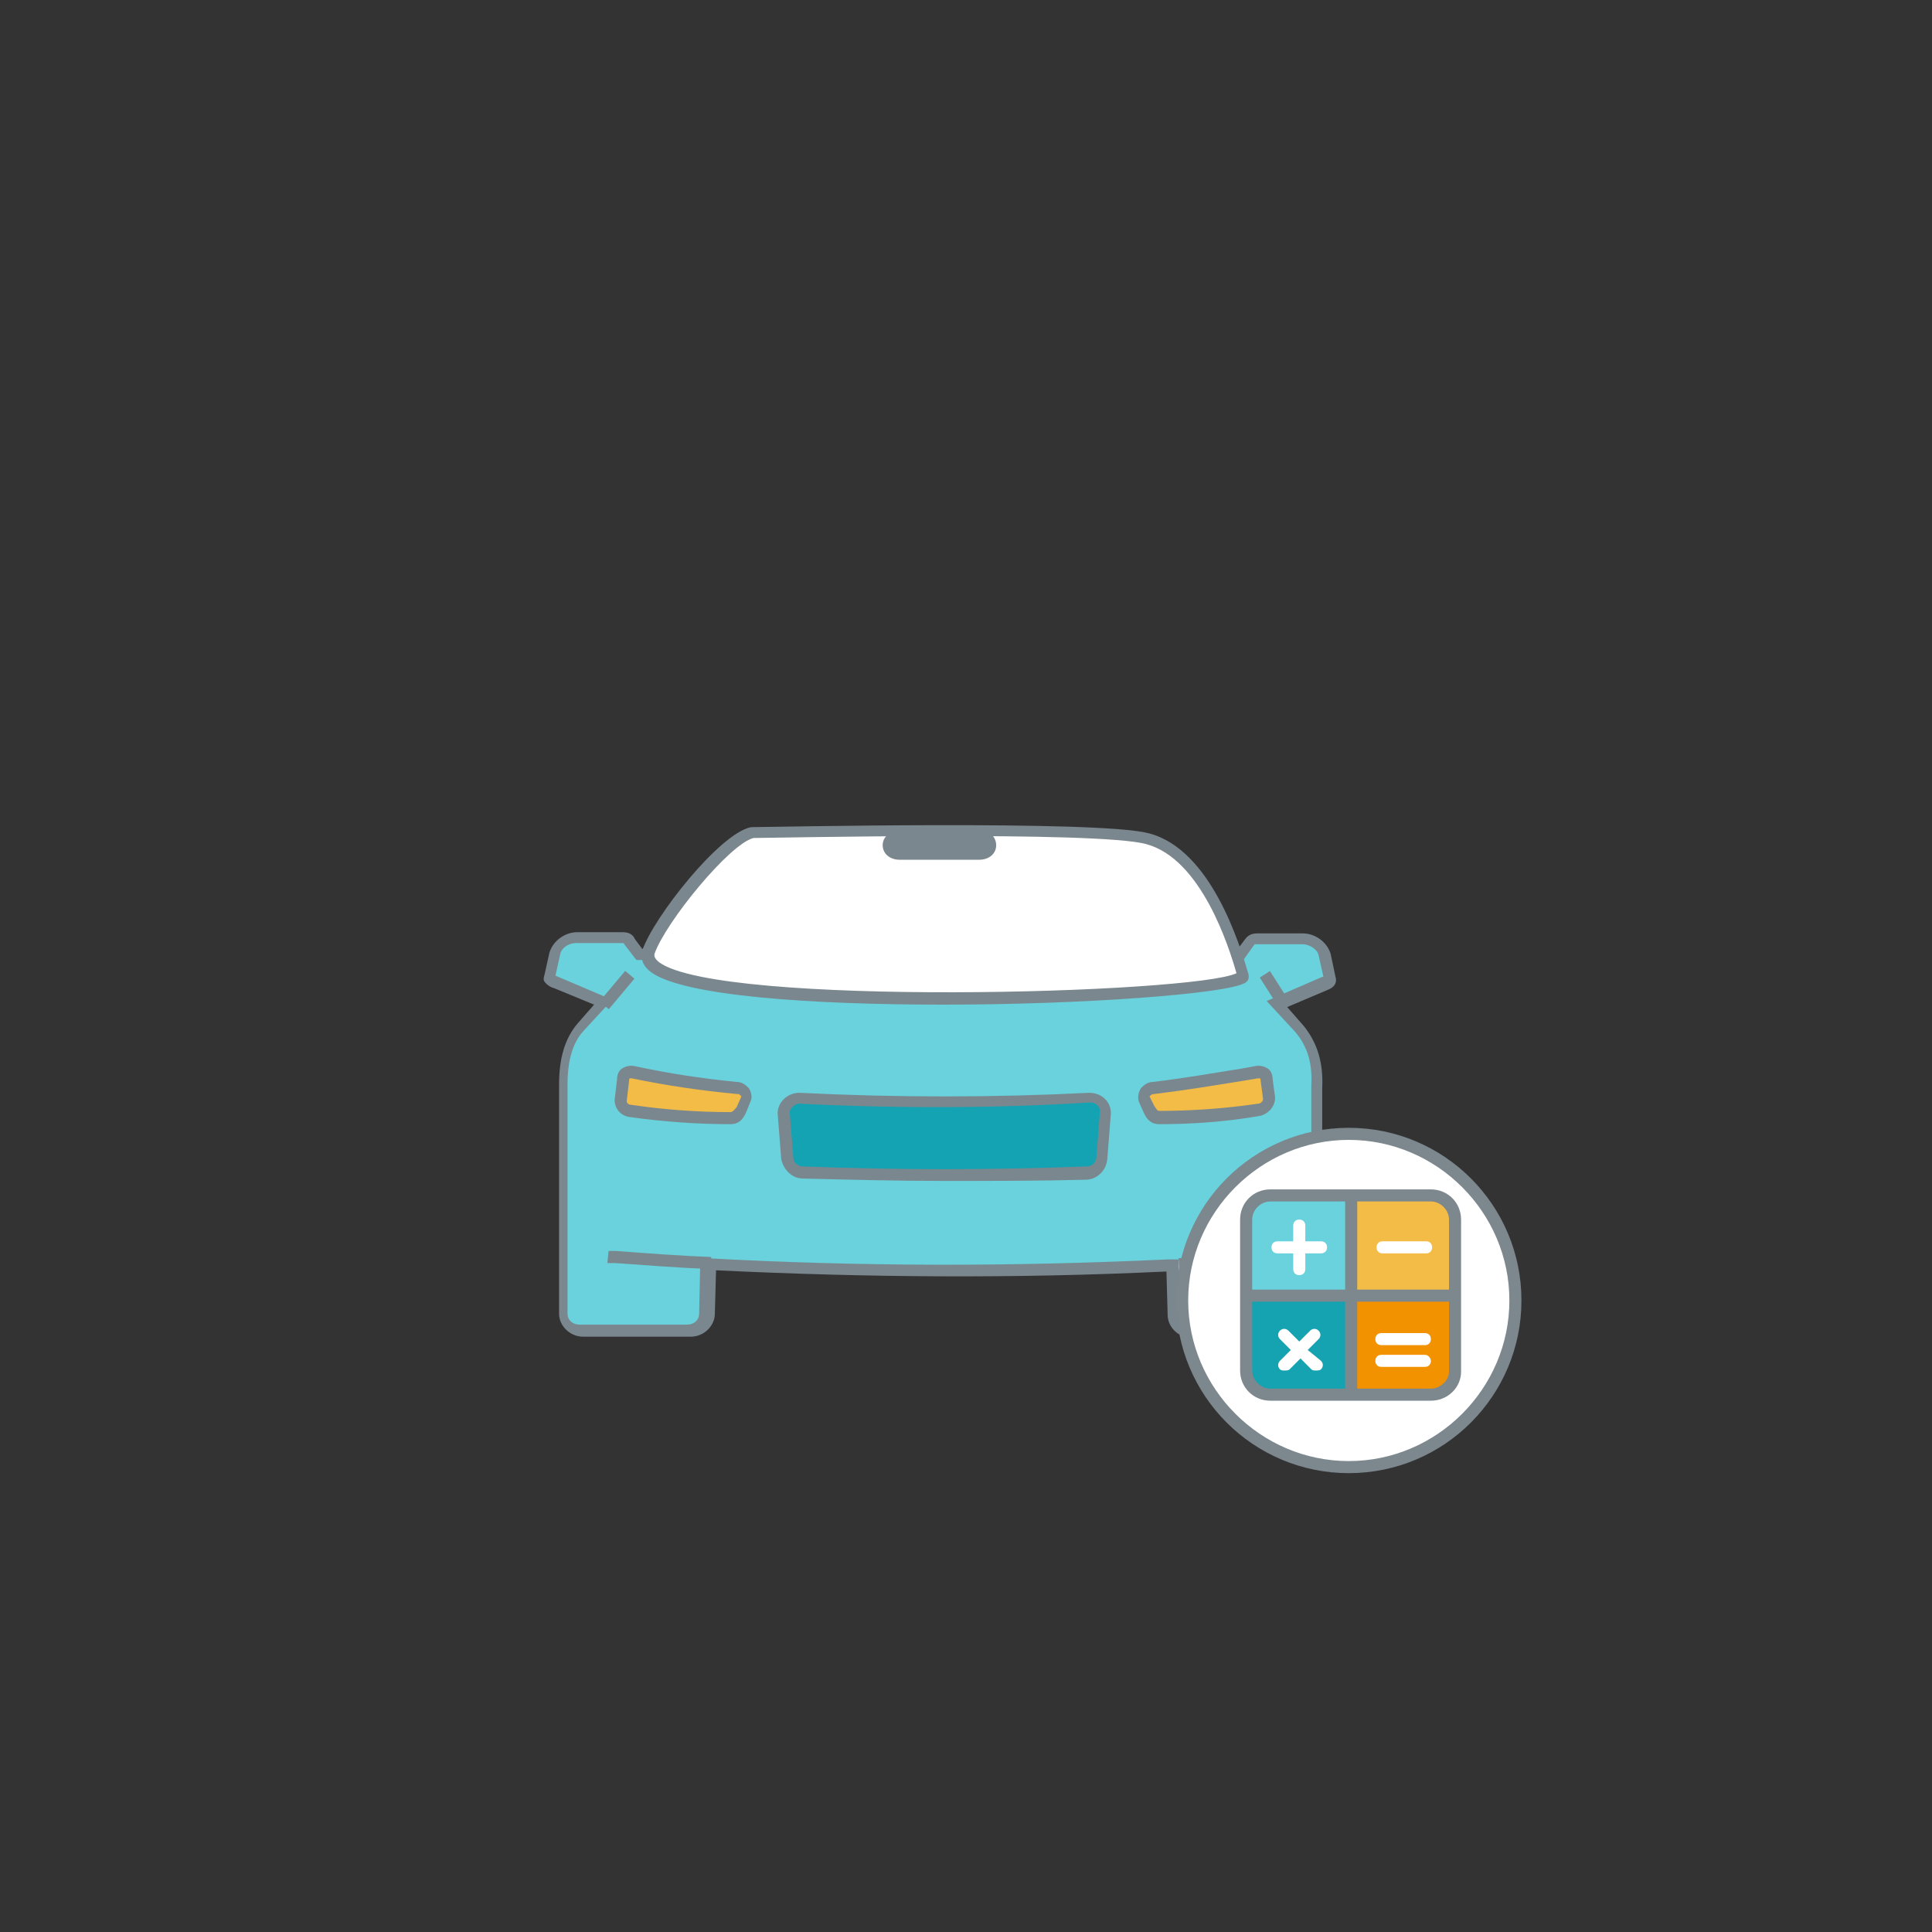 <?xml version="1.0" encoding="utf-8"?>
<svg version="1.1" id="Layer_1" xmlns="http://www.w3.org/2000/svg" xmlns:xlink="http://www.w3.org/1999/xlink" x="0" y="0" viewBox="0 0 160 160" style="enable-background:new 0 0 160 160;" xml:space="preserve">
  <rect x="0" y="0" width="160" height="160" fill="#333333" stroke="none"/>
  <style type="text/css">
    .st0{fill:none;} .st1{fill:#69D2DC;} .st2{fill:#7B878E;} .st3{fill:#FFFFFF;} .st4{fill:#F2BC47;} .st5{fill:#14A3B2;} .st6{fill:#7C878E;} .st7{fill:#15A3B2;} .st8{fill:#F39200;} .st9{display:none;}
  </style>
  <g>
    <g>
      <path class="st0" d="M58.8,104.7l-0.1,4.1c0,0.8-0.7,1.4-1.5,1.4h-8.9c-0.8,0-1.5-0.6-1.5-1.4v-19c0-1.9,0.4-3.5,1.4-4.7l1.9-2.1 l-4-1.7c-0.3-0.1-0.5-0.2-0.4-0.5l0.4-1.9c0.2-0.7,1-1.3,1.8-1.3h3.8c0.3,0,0.5,0.1,0.6,0.3l0.8,1.1h0.4l5.9-8.3 c0.3-0.4,1-1.1,2.3-1.2c11.5-0.7,20.8-0.7,32.4,0c1.3,0.2,2,0.8,2.3,1.2l5.9,8.3h0.4l0.8-1.1c0.1-0.2,0.3-0.3,0.6-0.3h3.8 c0.8,0,1.6,0.6,1.8,1.3l0.4,1.9c0.1,0.3-0.1,0.4-0.4,0.5l-4,1.7l1.9,2.1c1,1.2,1.5,2.7,1.4,4.7v19c0,0.8-0.7,1.4-1.5,1.4h-8.9 c-0.8,0-1.5-0.6-1.5-1.4l-0.1-4.1C84.4,105.4,72,105.4,58.8,104.7"/>
    </g>
    <g>
      <path class="st1" d="M58.8,104.7l-0.1,4.1c0,0.8-0.7,1.4-1.5,1.4h-8.9c-0.8,0-1.5-0.6-1.5-1.4v-19c0-1.9,0.4-3.5,1.4-4.7l1.9-2.1 l-4-1.7c-0.3-0.1-0.5-0.2-0.4-0.5l0.4-1.9c0.2-0.7,1-1.3,1.8-1.3h3.8c0.3,0,0.5,0.1,0.6,0.3l0.8,1.1h0.4l6.3-7.8 c0.3-0.4,0.7-1.5,2-1.6c11.5-0.7,20.8-0.7,32.4,0c1.3,0.2,2,0.8,2.3,1.2l5.9,8.3h0.4l0.8-1.1c0.1-0.2,0.3-0.3,0.6-0.3h3.8 c0.8,0,1.6,0.6,1.8,1.3l0.4,1.9c0.1,0.3-0.1,0.4-0.4,0.5l-4,1.7l1.9,2.1c1,1.2,1.5,2.7,1.4,4.7v19c0,0.8-0.7,1.4-1.5,1.4h-8.9 c-0.8,0-1.5-0.6-1.5-1.4l-0.1-4.1C84.4,105.4,72,105.4,58.8,104.7"/>
      <path class="st2" d="M107.6,110.8h-8.9c-1.1,0-2-0.9-2-1.9l-0.1-3.6c-12.6,0.6-24.8,0.5-37.3-0.1l-0.1,3.6c0,1-0.9,1.9-2,1.9h-8.9 c-1.1,0-2-0.9-2-1.9v-19c0-2.2,0.5-3.8,1.5-5l1.4-1.6l-3.4-1.4c-0.1,0-0.5-0.2-0.7-0.5c-0.1-0.1-0.1-0.3,0-0.6l0.4-1.8 c0.3-1,1.3-1.7,2.3-1.7h3.8c0.7,0,0.9,0.4,1,0.6l0.6,0.8l6.1-7.6c0,0,0.1-0.1,0.1-0.2c0.3-0.5,0.9-1.5,2.2-1.6 c11.5-0.7,20.9-0.7,32.5,0c1.7,0.3,2.4,1.1,2.7,1.4l5.7,8l0.6-0.8c0.1-0.1,0.3-0.5,1-0.5h3.8c1,0,2,0.7,2.3,1.7l0.4,1.9 c0.1,0.3,0.1,0.8-0.7,1.1l-3.3,1.4l1.4,1.6c1.1,1.4,1.6,3,1.5,5.1l0,19C109.6,109.9,108.7,110.8,107.6,110.8z M97.6,104.3l0.1,4.6 c0,0.5,0.4,0.9,1,0.9h8.9c0.6,0,1-0.4,1-0.9v-19c0.1-1.8-0.3-3.2-1.3-4.4l-2.4-2.6l4.6-2c0,0,0.1,0,0.1,0l-0.4-1.8 c-0.1-0.5-0.8-0.9-1.3-0.9h-3.8c-0.1,0-0.2,0-0.2,0l-1,1.4h-0.9l-6-8.5c-0.2-0.2-0.7-0.8-2-1c-11.5-0.7-20.9-0.7-32.3,0 c-0.8,0.1-1.2,0.6-1.4,1.1c-0.1,0.1-0.1,0.2-0.2,0.3l-6.5,8h-0.9l-1-1.3c0-0.1-0.1-0.1-0.2-0.1h-3.8c-0.6,0-1.2,0.4-1.3,0.9 l-0.4,1.8c0,0,0,0,0,0l4.7,2l-2.4,2.6c-0.9,1-1.3,2.5-1.3,4.4v19c0,0.5,0.4,0.9,1,0.9h8.9c0.6,0,1-0.4,1-0.9l0.1-4.6l0.5,0 c12.8,0.7,25.3,0.7,38.2,0.1L97.6,104.3z M109.7,81.1C109.7,81.1,109.7,81.1,109.7,81.1L109.7,81.1z"/>
    </g>
    <g>
      <path class="st0" d="M62.3,68.9c0,0,28.5-0.6,32.7,0.5c5,1.3,7.4,9.4,7.9,11.3s-51.1,3.8-49.2-1.9C54.6,76.1,60.1,69.4,62.3,68.9"/>
    </g>
    <g>
      <path class="st3" d="M62.3,68.9c0,0,28.5-0.6,32.7,0.5c5,1.3,7.4,9.4,7.9,11.3s-51.1,3.8-49.2-1.9C54.6,76.1,60.1,69.4,62.3,68.9"/>
      <path class="st2" d="M78.1,83.2c-10.8,0-21.5-0.7-24.2-2.7c-0.9-0.7-0.8-1.4-0.7-1.8c0.9-2.7,6.4-9.7,9-10.2l0.1,0 c1.2,0,28.6-0.6,32.8,0.5c5.2,1.3,7.6,9.3,8.3,11.7c0,0.1,0.1,0.5-0.3,0.7C101.6,82.3,89.8,83.2,78.1,83.2z M62.4,69.4 c-2,0.5-7.3,7-8.2,9.6c0,0.1-0.1,0.3,0.4,0.7c5.1,3.7,44.2,2.6,47.8,0.9c-0.6-2.1-2.9-9.5-7.5-10.7C90.9,68.8,63.8,69.4,62.4,69.4 z"/>
    </g>
    <g>
      <path class="st2" d="M58.9,105.1c-2.6-0.1-5.2-0.3-8-0.5l-0.6,0l0.1-1l0.6,0c2.7,0.2,5.3,0.4,7.9,0.5L58.9,105.1z"/>
    </g>
    <g>
      <path class="st0" d="M52.5,88.8c2.9,0.6,5.6,1,8.5,1.3c0.5,0,0.9,0.5,0.8,0.9l-0.4,0.9c-0.2,0.4-0.5,0.7-0.9,0.7 c-2.7,0-5.5-0.2-8.3-0.6c-0.5-0.1-0.8-0.5-0.8-0.9l0.2-1.6C51.6,89,52,88.7,52.5,88.8"/>
    </g>
    <g>
      <path class="st4" d="M52.5,88.8c2.9,0.6,5.6,1,8.5,1.3c0.5,0,0.9,0.5,0.8,0.9l-0.4,0.9c-0.2,0.4-0.5,0.7-0.9,0.7 c-2.7,0-5.5-0.2-8.3-0.6c-0.5-0.1-0.8-0.5-0.8-0.9l0.2-1.6C51.6,89,52,88.7,52.5,88.8z"/>
      <path class="st2" d="M60.5,93.1c-2.7,0-5.6-0.2-8.4-0.6c-0.7-0.1-1.2-0.7-1.2-1.4l0.2-1.7c0-0.3,0.1-0.7,0.4-0.9 c0.3-0.2,0.7-0.3,1.1-0.2l0,0c2.8,0.6,5.4,1,8.4,1.3c0.4,0,0.7,0.2,1,0.5c0.2,0.3,0.3,0.7,0.2,1l-0.4,1 C61.5,92.8,61.1,93.1,60.5,93.1z M52.3,89.3c-0.1,0-0.1,0-0.1,0c-0.1,0-0.1,0.1-0.1,0.2l-0.2,1.7c0,0.1,0.1,0.3,0.4,0.3 c2.7,0.4,5.5,0.6,8.2,0.6c0.2,0,0.4-0.3,0.5-0.4l0.4-0.9c0,0,0,0-0.1-0.1c-0.1-0.1-0.1-0.1-0.3-0.1C57.9,90.3,55.2,89.9,52.3,89.3 C52.4,89.3,52.3,89.3,52.3,89.3z"/>
    </g>
    <g>
      <path transform="matrix(0.643 -0.766 0.766 0.643 -44.54 68.37)" class="st2" d="M49.4 81.5H52.7V82.5H49.4z"/>
    </g>
    <g>
      <path class="st2" d="M97.7,105.2l-0.1-1c2.8-0.2,5.6-0.4,8.5-0.6l0.1,1C103.3,104.8,100.5,105,97.7,105.2z"/>
    </g>
    <g>
      <path class="st0" d="M104,88.8c-2.9,0.5-5.6,1-8.5,1.3c-0.5,0-0.9,0.5-0.8,0.9l0.4,0.9c0.2,0.4,0.5,0.7,0.9,0.7 c2.7,0,5.5-0.2,8.3-0.6c0.5-0.1,0.8-0.5,0.8-0.9l-0.2-1.6C104.9,89,104.5,88.7,104,88.8"/>
    </g>
    <g>
      <path class="st4" d="M104,88.8c-2.9,0.5-5.6,1-8.5,1.3c-0.5,0-0.9,0.5-0.8,0.9l0.4,0.9c0.2,0.4,0.5,0.7,0.9,0.7 c2.7,0,5.5-0.2,8.3-0.6c0.5-0.1,0.8-0.5,0.8-0.9l-0.2-1.6C104.9,89,104.5,88.7,104,88.8z"/>
      <path class="st2" d="M96,93.1c-0.6,0-1-0.3-1.3-1l-0.4-0.9c-0.1-0.4,0-0.8,0.2-1.1c0.3-0.3,0.6-0.5,1-0.5c2.5-0.3,4.8-0.7,7.3-1.1 l1.1-0.2c0.4-0.1,0.8,0,1.1,0.2c0.3,0.2,0.4,0.6,0.4,0.9l0.2,1.5c0,0.7-0.5,1.3-1.2,1.5C101.6,92.9,98.7,93.1,96,93.1z M104.2,89.3C104.2,89.3,104.1,89.3,104.2,89.3l-1.2,0.2c-2.5,0.4-4.9,0.8-7.4,1.1c-0.2,0-0.3,0.1-0.3,0.1 c-0.1,0.1-0.1,0.1-0.1,0.1l0.4,0.8c0.1,0.1,0.2,0.4,0.4,0.4c2.7,0,5.5-0.2,8.2-0.6c0.2,0,0.4-0.2,0.4-0.4l-0.2-1.5 c0-0.1,0-0.2-0.1-0.2C104.3,89.3,104.2,89.3,104.2,89.3z"/>
    </g>
    <g>
      <path transform="matrix(0.844 -0.537 0.537 0.844 -27.436 69.345)" class="st2" d="M104.9 80.5H105.9V83.1H104.9z"/>
    </g>
    <g>
      <path class="st0" d="M66.2,90.9c8,0.4,16.1,0.4,24.1,0c0.7,0,1.3,0.5,1.3,1.2l-0.3,3.8c-0.1,0.7-0.6,1.2-1.3,1.2 c-7.9,0.3-15.8,0.3-23.5,0c-0.7,0-1.2-0.5-1.3-1.2l-0.3-3.8C64.9,91.5,65.5,90.9,66.2,90.9"/>
    </g>
    <g>
      <path class="st5" d="M66.2,90.9c8,0.4,16.1,0.4,24.1,0c0.7,0,1.3,0.5,1.3,1.2l-0.3,3.8c-0.1,0.7-0.6,1.2-1.3,1.2 c-7.9,0.3-15.8,0.3-23.5,0c-0.7,0-1.2-0.5-1.3-1.2l-0.3-3.8C64.9,91.5,65.5,90.9,66.2,90.9z"/>
      <path class="st2" d="M78.2,97.8c-3.9,0-7.8-0.1-11.7-0.2c0,0,0,0,0,0c-0.9,0-1.6-0.7-1.8-1.6l-0.3-3.8c0-0.9,0.8-1.7,1.8-1.7l0,0 c8,0.4,16.1,0.4,24,0c0,0,0,0,0,0c1,0,1.8,0.7,1.8,1.7l-0.3,3.8c-0.1,1-0.9,1.7-1.8,1.7C86.1,97.8,82.1,97.8,78.2,97.8z M66.2,91.4c-0.4,0-0.8,0.4-0.8,0.7l0.3,3.8c0,0.3,0.3,0.7,0.8,0.7c7.7,0.3,15.6,0.3,23.5,0c0.5,0,0.8-0.4,0.8-0.8l0.3-3.8 c0-0.4-0.4-0.7-0.8-0.7C82.3,91.8,74.2,91.8,66.2,91.4z"/>
    </g>
    <g>
      <path class="st2" d="M82.5,70c0,0.7-0.6,1.2-1.4,1.2h-6.6c-0.8,0-1.4-0.5-1.4-1.2s0.6-1.2,1.4-1.2h6.6 C81.9,68.7,82.5,69.3,82.5,70"/>
    </g>
  </g>
  <g>
    <g>
      <path class="st3" d="M97.9,107.7c0,7.6,6.2,13.8,13.8,13.8c7.6,0,13.8-6.2,13.8-13.8c0-7.6-6.2-13.8-13.8-13.8 C104.1,93.9,97.9,100.1,97.9,107.7z"/>
      <path class="st6" d="M111.7,122c-7.9,0-14.3-6.4-14.3-14.3s6.4-14.3,14.3-14.3s14.3,6.4,14.3,14.3S119.6,122,111.7,122z M111.7,94.4c-7.3,0-13.3,6-13.3,13.3s6,13.3,13.3,13.3s13.3-6,13.3-13.3S119,94.4,111.7,94.4z"/>
    </g>
    <g>
      <path class="st1" d="M110.9,107.7h-6.4c-0.5,0-1-0.4-1-1v-6.5c0-0.5,0.5-1,1-1h6.4c0.6,0,1,0.5,1,1v6.5 C111.9,107.3,111.5,107.7,110.9,107.7z"/>
    </g>
    <g>
      <path class="st4" d="M119.3,107.7h-6.4c-0.6,0-1-0.4-1-1v-6.5c0-0.5,0.4-1,1-1h6.4c0.5,0,1,0.5,1,1v6.5 C120.3,107.3,119.8,107.7,119.3,107.7z"/>
    </g>
    <g>
      <path class="st7" d="M110.9,115.5h-6.4c-0.5,0-1-0.4-1-1V108c0-0.6,0.5-1,1-1h6.4c0.6,0,1,0.4,1,1v6.5 C111.9,115.1,111.5,115.5,110.9,115.5z"/>
    </g>
    <g>
      <path class="st8" d="M119.3,115.5h-6.4c-0.6,0-1-0.4-1-1V108c0-0.6,0.4-1,1-1h6.4c0.5,0,1,0.4,1,1v6.5 C120.3,115.1,119.8,115.5,119.3,115.5z"/>
    </g>
    <g>
      <path class="st6" d="M112.2,109.9L112.2,109.9L112.2,109.9L112.2,109.9z"/>
    </g>
    <g>
      <path class="st3" d="M105.8,103.8h1.3v1.3c0,0.3,0.2,0.5,0.5,0.5s0.5-0.2,0.5-0.5v-1.3h1.3c0.3,0,0.5-0.2,0.5-0.5 s-0.2-0.5-0.5-0.5h-1.3v-1.3c0-0.3-0.2-0.5-0.5-0.5s-0.5,0.2-0.5,0.5v1.3h-1.3c-0.3,0-0.5,0.2-0.5,0.5S105.5,103.8,105.8,103.8z"/>
    </g>
    <g>
      <path class="st3" d="M114.5,103.8h3.6c0.3,0,0.5-0.2,0.5-0.5s-0.2-0.5-0.5-0.5h-3.6c-0.3,0-0.5,0.2-0.5,0.5 S114.2,103.8,114.5,103.8z"/>
    </g>
    <g>
      <path class="st3" d="M108.3,111.8l0.9-0.9c0.2-0.2,0.2-0.5,0-0.7s-0.5-0.2-0.7,0l-0.9,0.9l-0.9-0.9c-0.2-0.2-0.5-0.2-0.7,0 s-0.2,0.5,0,0.7l0.9,0.9l-0.9,0.9c-0.2,0.2-0.2,0.5,0,0.7c0.1,0.1,0.2,0.1,0.4,0.1c0.1,0,0.3,0,0.4-0.1l0.9-0.9l0.9,0.9 c0.1,0.1,0.2,0.1,0.4,0.1c0.1,0,0.3,0,0.4-0.1c0.2-0.2,0.2-0.5,0-0.7L108.3,111.8z"/>
    </g>
    <g>
      <path class="st3" d="M118,110.4h-3.6c-0.3,0-0.5,0.2-0.5,0.5s0.2,0.5,0.5,0.5h3.6c0.3,0,0.5-0.2,0.5-0.5S118.3,110.4,118,110.4z"/>
    </g>
    <g>
      <path class="st3" d="M118,112.2h-3.6c-0.3,0-0.5,0.2-0.5,0.5s0.2,0.5,0.5,0.5h3.6c0.3,0,0.5-0.2,0.5-0.5 C118.5,112.5,118.3,112.2,118,112.2z"/>
    </g>
    <g>
      <path class="st6" d="M111.4 99H112.4V115.5H111.4z"/>
    </g>
    <g>
      <path class="st6" d="M103.2 106.8H120.7V107.8H103.2z"/>
    </g>
    <g>
      <path class="st6" d="M118.5,116h-13.3c-1.4,0-2.5-1.1-2.5-2.5V101c0-1.4,1.1-2.5,2.5-2.5h13.3c1.4,0,2.5,1.1,2.5,2.5v12.6 C121,114.9,119.9,116,118.5,116z M105.2,99.5c-0.8,0-1.5,0.7-1.5,1.5v12.5c0,0.8,0.7,1.5,1.5,1.5h13.3c0.8,0,1.5-0.7,1.5-1.4V101 c0-0.8-0.7-1.5-1.5-1.5H105.2z"/>
    </g>
  </g>
  <g id="Layer_24"/>
  <g id="Background_Farm"/>
  <g id="Layer_35"/>
  <g id="City"/>
  <g id="Layer_48"/>
  <g id="Layer_44"/>
  <g id="Layer_38"/>
  <g id="Layer_39"/>
  <g id="Layer_40"/>
  <g id="Layer_41"/>
  <g id="Layer_42"/>
  <g id="Layer_43"/>
  <g id="Layer_36"/>
  <g id="Layer_37"/>
  <g id="Bales_of_Hay" class="st9"/>
  <g id="Layer_3"/>
  <g id="Helicopter"/>
  <g id="Layer_7"/>
  <g id="Big_Truck" class="st9"/>
  <g id="Layer_6"/>
  <g id="Big_Truck_1_"/>
  <g id="Tractor"/>
  <g id="Layer_4" class="st9"/>
  <g id="Layer_11"/>
  <g id="Tractor_with_plough"/>
  <g id="Layer_20"/>
  <g id="Cement_Truck"/>
  <g id="DumpTruck"/>
  <g id="Car"/>
  <g id="Delivery_Van"/>
  <g id="Little_Truck"/>
  <g id="Sign_Post"/>
  <g id="Sun"/>
  <g id="Clouds"/>
  <g id="Wrench"/>
  <g id="Full_Maintenance_Lease"/>
  <g id="Operating_Lease"/>
  <g id="Managed_Maintenance"/>
  <g id="Layer_30"/>
  <g id="Layer_29"/>
  <g id="Sale_and_Lease_Back"/>
  <g id="Layer_31"/>
  <g id="Support"/>
  <g id="Layer_33"/>
  <g id="Layer_46"/>
  <g id="Layer_47"/>
  <g id="Layer_49"/>
  <g id="Layer_50"/>
  <g id="Layer_51"/>
  <g id="People"/>
  <g id="Layer_58">
    <g id="Layer_57"/>
  </g>
  <g id="Tie"/>
  <g id="Layer_53"/>
  <g id="shoes"/>
  <g id="Layer_56"/>
  <g id="Layer_59"/>
  <g id="affordability">
    <g>
      <g>
        <defs>
          <path id="SVGID_1_" d="M-640,181c41.3,0,74.9-33.6,74.9-74.7c0-41.2-33.7-74.7-74.9-74.7c-41.3,0-74.9,33.6-74.9,74.7 S-681.3,181-640,181z"/>
        </defs>
        <clipPath id="SVGID_2_">
          <use xlink:href="#SVGID_1_" style="overflow:visible;"/>
        </clipPath>
      </g>
    </g>
    <g>
      <g>
        <defs>
          <path id="SVGID_3_" d="M-330.7,181c41.3,0,74.9-33.6,74.9-74.7c0-41.2-33.7-74.7-74.9-74.7c-41.3,0-74.9,33.6-74.9,74.7 C-405.7,147.4-372,181-330.7,181z"/>
        </defs>
        <clipPath id="SVGID_4_">
          <use xlink:href="#SVGID_3_" style="overflow:visible;"/>
        </clipPath>
      </g>
    </g>
  </g>
  <g id="cash"/>
  <g id="Layer_64"/>
  <g id="Layer_61"/>
  <g id="Layer_63"/>
  <g id="Layer_62"/>
  <g id="Personal_Loan"/>
  <g id="Leisure"/>
  <g id="Calculator">
    <g>
      <g>
        <g>
          <defs>
            <path id="SVGID_5_" d="M-609.9,138.6c0,12.4,10.1,22.5,22.5,22.5s22.5-10.1,22.5-22.5s-10.1-22.5-22.5-22.5 C-599.8,116.1-609.9,126.2-609.9,138.6"/>
          </defs>
          <clipPath id="SVGID_6_">
            <use xlink:href="#SVGID_5_" style="overflow:visible;"/>
          </clipPath>
        </g>
      </g>
      <g>
        <g>
          <defs>
            <path id="SVGID_7_" d="M-588.7,138.7h-10.4c-0.9,0-1.6-0.7-1.6-1.6v-10.6c0-0.9,0.7-1.6,1.6-1.6h10.4c0.9,0,1.6,0.7,1.6,1.6 v10.6C-587.1,137.9-587.8,138.7-588.7,138.7"/>
          </defs>
          <clipPath id="SVGID_8_">
            <use xlink:href="#SVGID_7_" style="overflow:visible;"/>
          </clipPath>
        </g>
      </g>
      <g>
        <g>
          <defs>
            <path id="SVGID_9_" d="M-575.1,138.7h-10.4c-0.9,0-1.6-0.7-1.6-1.6v-10.6c0-0.9,0.7-1.6,1.6-1.6h10.4c0.9,0,1.6,0.7,1.6,1.6 v10.6C-573.5,137.9-574.2,138.7-575.1,138.7"/>
          </defs>
          <clipPath id="SVGID_10_">
            <use xlink:href="#SVGID_9_" style="overflow:visible;"/>
          </clipPath>
        </g>
      </g>
      <g>
        <g>
          <defs>
            <path id="SVGID_11_" d="M-588.7,151.4h-10.4c-0.9,0-1.6-0.7-1.6-1.6v-10.6c0-0.9,0.7-1.6,1.6-1.6h10.4c0.9,0,1.6,0.7,1.6,1.6 v10.6C-587.1,150.7-587.8,151.4-588.7,151.4"/>
          </defs>
          <clipPath id="SVGID_12_">
            <use xlink:href="#SVGID_11_" style="overflow:visible;"/>
          </clipPath>
        </g>
      </g>
      <g>
        <g>
          <defs>
            <path id="SVGID_13_" d="M-575.1,151.4h-10.4c-0.9,0-1.6-0.7-1.6-1.6v-10.6c0-0.9,0.7-1.6,1.6-1.6h10.4c0.9,0,1.6,0.7,1.6,1.6 v10.6C-573.5,150.7-574.2,151.4-575.1,151.4"/>
          </defs>
          <clipPath id="SVGID_14_">
            <use xlink:href="#SVGID_13_" style="overflow:visible;"/>
          </clipPath>
        </g>
      </g>
      <g>
        <g>
          <defs>
            <path id="SVGID_15_" d="M-586.7,142.2C-586.6,142.2-586.6,142.1-586.7,142.2L-586.7,142.2 C-586.6,142.2-586.6,142.2-586.7,142.2"/>
          </defs>
          <clipPath id="SVGID_16_">
            <use xlink:href="#SVGID_15_" style="overflow:visible;"/>
          </clipPath>
        </g>
      </g>
      <g>
        <g>
          <defs>
            <path id="SVGID_17_" d="M-597.2,132.3h2.1v2.1c0,0.5,0.4,0.8,0.8,0.8c0.5,0,0.8-0.4,0.8-0.8v-2.1h2.1c0.5,0,0.8-0.4,0.8-0.8 c0-0.5-0.4-0.8-0.8-0.8h-2.1v-2.1c0-0.5-0.4-0.8-0.8-0.8c-0.5,0-0.8,0.4-0.8,0.8v2.1h-2.1c-0.5,0-0.8,0.4-0.8,0.8 C-598,132-597.6,132.3-597.2,132.3"/>
          </defs>
          <clipPath id="SVGID_18_">
            <use xlink:href="#SVGID_17_" style="overflow:visible;"/>
          </clipPath>
        </g>
      </g>
      <g>
        <g>
          <defs>
            <path id="SVGID_19_" d="M-583,132.3h5.9c0.5,0,0.8-0.4,0.8-0.8c0-0.5-0.4-0.8-0.8-0.8h-5.9c-0.5,0-0.8,0.4-0.8,0.8 C-583.8,132-583.4,132.3-583,132.3"/>
          </defs>
          <clipPath id="SVGID_20_">
            <use xlink:href="#SVGID_19_" style="overflow:visible;"/>
          </clipPath>
        </g>
      </g>
      <g>
        <g>
          <defs>
            <path id="SVGID_21_" d="M-593.1,145.3l1.5-1.5c0.3-0.3,0.3-0.8,0-1.2c-0.3-0.3-0.8-0.3-1.2,0l-1.5,1.5l-1.5-1.5 c-0.3-0.3-0.8-0.3-1.2,0c-0.3,0.3-0.3,0.8,0,1.2l1.5,1.5l-1.5,1.5c-0.3,0.3-0.3,0.8,0,1.2c0.2,0.2,0.4,0.2,0.6,0.2 c0.2,0,0.4-0.1,0.6-0.2l1.5-1.5l1.5,1.5c0.2,0.2,0.4,0.2,0.6,0.2c0.2,0,0.4-0.1,0.6-0.2c0.3-0.3,0.3-0.8,0-1.2L-593.1,145.3z"/>
          </defs>
          <clipPath id="SVGID_22_">
            <use xlink:href="#SVGID_21_" style="overflow:visible;"/>
          </clipPath>
        </g>
      </g>
      <g>
        <g>
          <defs>
            <path id="SVGID_23_" d="M-577.1,143h-5.9c-0.5,0-0.8,0.4-0.8,0.8c0,0.5,0.4,0.8,0.8,0.8h5.9c0.5,0,0.8-0.4,0.8-0.8 C-576.3,143.3-576.7,143-577.1,143"/>
          </defs>
          <clipPath id="SVGID_24_">
            <use xlink:href="#SVGID_23_" style="overflow:visible;"/>
          </clipPath>
        </g>
      </g>
      <g>
        <g>
          <defs>
            <path id="SVGID_25_" d="M-577.1,146h-5.9c-0.5,0-0.8,0.4-0.8,0.8c0,0.5,0.4,0.8,0.8,0.8h5.9c0.5,0,0.8-0.4,0.8-0.8 S-576.7,146-577.1,146"/>
          </defs>
          <clipPath id="SVGID_26_">
            <use xlink:href="#SVGID_25_" style="overflow:visible;"/>
          </clipPath>
        </g>
      </g>
    </g>
    <g>
      <g>
        <g>
          <defs>
            <path id="SVGID_27_" d="M-300.7,138.6c0,12.4,10.1,22.5,22.5,22.5s22.5-10.1,22.5-22.5s-10.1-22.5-22.5-22.5 C-290.6,116.1-300.7,126.2-300.7,138.6"/>
          </defs>
          <clipPath id="SVGID_28_">
            <use xlink:href="#SVGID_27_" style="overflow:visible;"/>
          </clipPath>
        </g>
      </g>
      <g>
        <g>
          <defs>
            <path id="SVGID_29_" d="M-279.5,138.7h-10.4c-0.9,0-1.6-0.7-1.6-1.6v-10.6c0-0.9,0.7-1.6,1.6-1.6h10.4c0.9,0,1.6,0.7,1.6,1.6 v10.6C-277.8,137.9-278.6,138.7-279.5,138.7"/>
          </defs>
          <clipPath id="SVGID_30_">
            <use xlink:href="#SVGID_29_" style="overflow:visible;"/>
          </clipPath>
        </g>
      </g>
      <g>
        <g>
          <defs>
            <path id="SVGID_31_" d="M-265.8,138.7h-10.4c-0.9,0-1.6-0.7-1.6-1.6v-10.6c0-0.9,0.7-1.6,1.6-1.6h10.4c0.9,0,1.6,0.7,1.6,1.6 v10.6C-264.2,137.9-264.9,138.7-265.8,138.7"/>
          </defs>
          <clipPath id="SVGID_32_">
            <use xlink:href="#SVGID_31_" style="overflow:visible;"/>
          </clipPath>
        </g>
      </g>
      <g>
        <g>
          <defs>
            <path id="SVGID_33_" d="M-279.5,151.4h-10.4c-0.9,0-1.6-0.7-1.6-1.6v-10.6c0-0.9,0.7-1.6,1.6-1.6h10.4c0.9,0,1.6,0.7,1.6,1.6 v10.6C-277.8,150.7-278.6,151.4-279.5,151.4"/>
          </defs>
          <clipPath id="SVGID_34_">
            <use xlink:href="#SVGID_33_" style="overflow:visible;"/>
          </clipPath>
        </g>
      </g>
      <g>
        <g>
          <defs>
            <path id="SVGID_35_" d="M-265.8,151.4h-10.4c-0.9,0-1.6-0.7-1.6-1.6v-10.6c0-0.9,0.7-1.6,1.6-1.6h10.4c0.9,0,1.6,0.7,1.6,1.6 v10.6C-264.2,150.7-264.9,151.4-265.8,151.4"/>
          </defs>
          <clipPath id="SVGID_36_">
            <use xlink:href="#SVGID_35_" style="overflow:visible;"/>
          </clipPath>
        </g>
      </g>
      <g>
        <g>
          <defs>
            <path id="SVGID_37_" d="M-277.4,142.2C-277.4,142.2-277.3,142.1-277.4,142.2L-277.4,142.2 C-277.3,142.2-277.4,142.2-277.4,142.2"/>
          </defs>
          <clipPath id="SVGID_38_">
            <use xlink:href="#SVGID_37_" style="overflow:visible;"/>
          </clipPath>
        </g>
      </g>
      <g>
        <g>
          <defs>
            <path id="SVGID_39_" d="M-287.9,132.3h2.1v2.1c0,0.5,0.4,0.8,0.8,0.8c0.5,0,0.8-0.4,0.8-0.8v-2.1h2.1c0.5,0,0.8-0.4,0.8-0.8 c0-0.5-0.4-0.8-0.8-0.8h-2.1v-2.1c0-0.5-0.4-0.8-0.8-0.8c-0.5,0-0.8,0.4-0.8,0.8v2.1h-2.1c-0.5,0-0.8,0.4-0.8,0.8 C-288.7,132-288.3,132.3-287.9,132.3"/>
          </defs>
          <clipPath id="SVGID_40_">
            <use xlink:href="#SVGID_39_" style="overflow:visible;"/>
          </clipPath>
        </g>
      </g>
      <g>
        <g>
          <defs>
            <path id="SVGID_41_" d="M-273.7,132.3h5.9c0.5,0,0.8-0.4,0.8-0.8c0-0.5-0.4-0.8-0.8-0.8h-5.9c-0.5,0-0.8,0.4-0.8,0.8 C-274.5,132-274.2,132.3-273.7,132.3"/>
          </defs>
          <clipPath id="SVGID_42_">
            <use xlink:href="#SVGID_41_" style="overflow:visible;"/>
          </clipPath>
        </g>
      </g>
      <g>
        <g>
          <defs>
            <path id="SVGID_43_" d="M-283.8,145.3l1.5-1.5c0.3-0.3,0.3-0.8,0-1.2c-0.3-0.3-0.8-0.3-1.2,0l-1.5,1.5l-1.5-1.5 c-0.3-0.3-0.8-0.3-1.2,0c-0.3,0.3-0.3,0.8,0,1.2l1.5,1.5l-1.5,1.5c-0.3,0.3-0.3,0.8,0,1.2c0.2,0.2,0.4,0.2,0.6,0.2 s0.4-0.1,0.6-0.2l1.5-1.5l1.5,1.5c0.2,0.2,0.4,0.2,0.6,0.2s0.4-0.1,0.6-0.2c0.3-0.3,0.3-0.8,0-1.2L-283.8,145.3z"/>
          </defs>
          <clipPath id="SVGID_44_">
            <use xlink:href="#SVGID_43_" style="overflow:visible;"/>
          </clipPath>
        </g>
      </g>
      <g>
        <g>
          <defs>
            <path id="SVGID_45_" d="M-267.9,143h-5.9c-0.5,0-0.8,0.4-0.8,0.8c0,0.5,0.4,0.8,0.8,0.8h5.9c0.5,0,0.8-0.4,0.8-0.8 C-267,143.3-267.4,143-267.9,143"/>
          </defs>
          <clipPath id="SVGID_46_">
            <use xlink:href="#SVGID_45_" style="overflow:visible;"/>
          </clipPath>
        </g>
      </g>
      <g>
        <g>
          <defs>
            <path id="SVGID_47_" d="M-267.9,146h-5.9c-0.5,0-0.8,0.4-0.8,0.8c0,0.5,0.4,0.8,0.8,0.8h5.9c0.5,0,0.8-0.4,0.8-0.8 C-267,146.4-267.4,146-267.9,146"/>
          </defs>
          <clipPath id="SVGID_48_">
            <use xlink:href="#SVGID_47_" style="overflow:visible;"/>
          </clipPath>
        </g>
      </g>
    </g>
  </g>
</svg>
